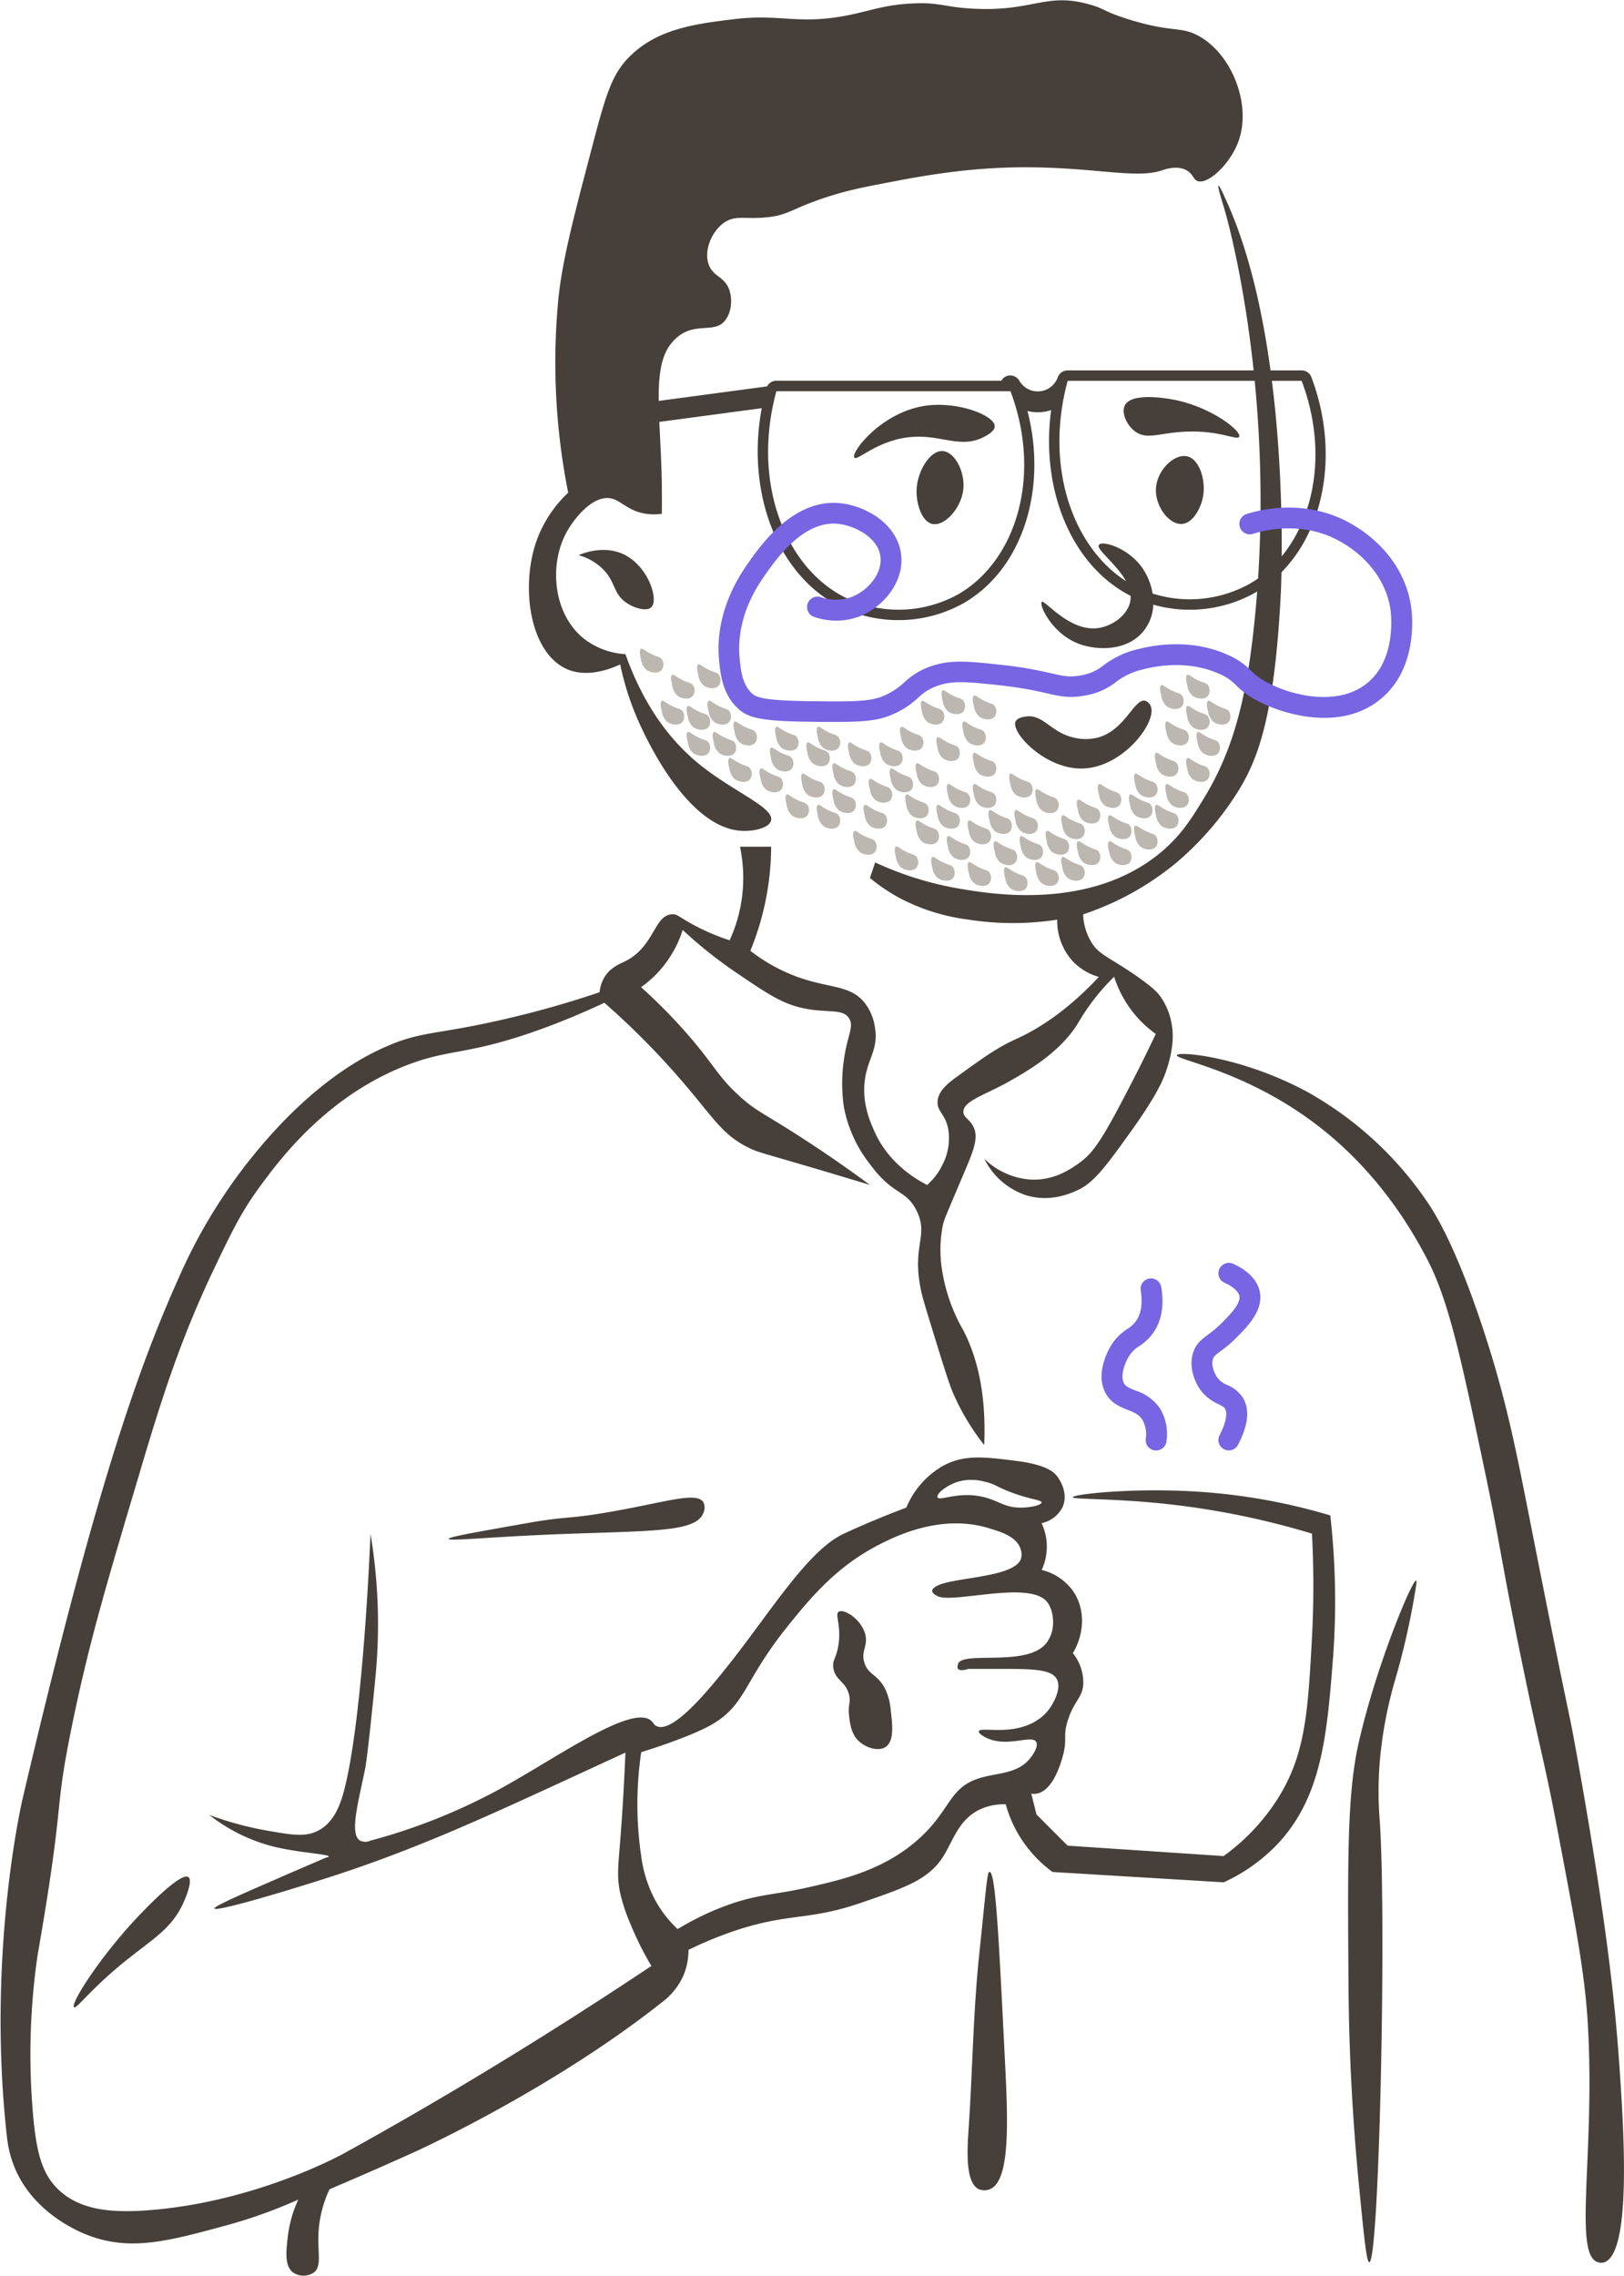 <svg xmlns="http://www.w3.org/2000/svg" viewBox="0 0 416.72 583.71"><defs><style>.cls-1{fill:#463f3a;}.cls-2{fill:#bcb8b1;}.cls-3{fill:#7765e3;}</style></defs><g id="Capa_2" data-name="Capa 2"><g id="Capa_1-2" data-name="Capa 1"><path class="cls-1" d="M197.85,210.47c.9-3.4-9.85-7.42-18.68-14.69-6.2-5.1-13.52-13.5-18.69-28a19.28,19.28,0,0,1-10.68-4c-8.17-6.58-9-19.78-4-28,1.77-3,6.26-8.61,10.67-8,2.9.39,4.46,3.3,9.35,4a14.55,14.55,0,0,0,4,0c.06-3.21,0-5.93,0-8-.32-17.57-2.7-29.89,2.67-36a13,13,0,0,1,1.34-1.33c4.55-3.81,9.34-1,12-4,1.94-2.15,2.12-5.64,1.34-8-1.2-3.6-4.22-3.4-5.34-6.67-1.24-3.58.79-8.45,4-10.68,2.9-2,5.14-.82,10.68-1.34,6-.56,6.56-2.3,16-5.33,5.27-1.7,9.3-2.47,17.35-4,3-.58,9.82-1.86,17.35-2.67,27.1-2.89,42.43,2.7,50.73,0,.94-.31,4.18-1.5,6.67,0,1.61,1,1.59,2.27,2.67,2.67,2.61,1,8.62-4.41,10.68-10.68,3.12-9.53-2.15-22.24-10.68-26.69-4.44-2.32-6.46-.67-17.35-4-7-2.14-6.34-2.88-10.68-4C268.33-1.95,265,3,249.91,2.23c-7.69-.36-8.7-1.72-16-1.33-6.41.33-9.88,1.6-14.68,2.67-14,3.12-18.43-.13-30.7,1.33-10.26,1.22-19.61,2.51-26.7,9.34-4.36,4.21-6.05,8.81-9.34,21.36C146.85,57,144,67.75,143.13,78.32a170.33,170.33,0,0,0,2.67,48.05,31.48,31.48,0,0,0-8,12c-4.38,12-1.91,29.36,8,33.38,1.51.61,6,2.05,13.34-1.34a72.62,72.62,0,0,0,5.34,16c1.91,4.06,12.63,26.9,26.7,26.7C193.67,213.1,197.36,212.33,197.85,210.47Z" transform="translate(0 0)"/><path class="cls-1" d="M148.46,142.39c1-.43,6.71-2.79,12,0,6,3.18,8.59,11.45,6.67,13.35-1.21,1.2-4.58.21-6.67-1.34-3-2.2-2.54-4.9-5.34-8A14.15,14.15,0,0,0,148.46,142.39Z" transform="translate(0 0)"/><path class="cls-1" d="M219.21,117.35c-.92-1.37,7.16-11.91,18.69-13.35,8.1-1,17.32,2.53,17.35,5.34,0,1.21-1.69,2.14-2.67,2.67-5.23,2.83-9.93.22-16,0C226.18,111.63,220,118.5,219.21,117.35Z" transform="translate(0 0)"/><path class="cls-1" d="M288.62,104c1.82-3.71,12.27-1.57,13.35-1.33,9.19,2,16.66,7.91,16,9.34-.44,1-4.22-1.32-12-1.34-8.05,0-11.39,2.41-14.69,0C289.1,109.07,287.7,105.88,288.62,104Z" transform="translate(0 0)"/><path class="cls-1" d="M241.9,115.69c-3.25-.21-6.31,5-6.67,9.35-.31,3.7,1.16,8.72,4,9.34,3.2.7,7.7-4.28,8-9.34C247.5,120.87,245,115.9,241.9,115.69Z" transform="translate(0 0)"/><path class="cls-1" d="M303.31,134.38c-3.39.25-7.09-4.73-6.68-9.34s4.72-8.74,8-8,4.92,6.5,4,10.68C308.08,130.28,306.17,134.17,303.31,134.38Z" transform="translate(0 0)"/><path class="cls-1" d="M282,139.72c.82-1.11,7.05.65,10.68,5.34,3.05,3.94,4.88,10.76,1.33,16-4,6-12.33,5.95-17.35,4-6.85-2.67-10.1-10-9.34-10.68s7.16,7.87,14.68,6.68c3.47-.56,7.25-3.24,8-6.68C291.42,147.72,280.78,141.31,282,139.72Z" transform="translate(0 0)"/><path class="cls-1" d="M263.26,183.77c4.36-.63,6.3,3.93,12,5.34a12.85,12.85,0,0,0,6.68,0c6.91-2.05,9.16-10.19,12-9.35a2.4,2.4,0,0,1,1.34,1.34c1.7,4-7,15.66-17.36,16-9.61.33-18.48-9.14-17.35-12C261,184.1,262.61,183.86,263.26,183.77Z" transform="translate(0 0)"/><path class="cls-1" d="M48.35,481.44c-2.23-1.62-13.79,11-14.68,12C25,503,18,514,19,514.81c.67.54,3.91-4.41,13.34-12,7-5.61,11.68-8.15,14.69-14.69C47.29,487.52,49.63,482.36,48.35,481.44Z" transform="translate(0 0)"/><path class="cls-1" d="M180.5,388c-1.76,4.7-11.46,4.59-33.37,5.34-20.94.72-32,2.05-32,1.33,0-.47,6.65-1.65,20-4,2.72-.48,4.81-.82,7.48-1.13,3.87-.44,5.6-.38,12.54-1.54,15.21-2.54,23.63-5.64,25.36-2.67A3.27,3.27,0,0,1,180.5,388Z" transform="translate(0 0)"/><path class="cls-1" d="M341.35,388.67a152.29,152.29,0,0,0-32.7-6c-17.39-1.26-33.39.59-33.38,1.33,0,.55,8.52.32,20,1.34a204.47,204.47,0,0,1,41.38,8,248.52,248.52,0,0,1,0,26.7c-1,18.83-1.72,29.29-8,40a53.05,53.05,0,0,1-14.69,16l-40-2.67-8-8c-.44-1.78-.89-3.56-1.33-5.34a4.17,4.17,0,0,0,1.33,0c4.17-.67,6.17-7.6,6.67-9.34,1.41-4.85,0-5,1.34-9.35,1.54-5,3.72-5.77,4-9.34a12.11,12.11,0,0,0-2.67-8c3.12-5.26,3.13-11.54,0-16a13.94,13.94,0,0,0-8-5.34A14.23,14.23,0,0,0,268.6,396a14,14,0,0,0-1.33-5.34,7.91,7.91,0,0,0,5.33-4c1.79-3.81-1-7.61-1.33-8-.72-1-2.62-3-10.68-4S247.34,373,241.9,376a22.17,22.17,0,0,0-9.34,10.67c-4.66,1.75-9.39,3.68-14.16,5.83l-1.86.85c-9.26,4.26-19.06,20.42-29.36,33.37-5,6.31-14.45,18-18.69,16-.71-.34-.78-.82-1.34-1.34-4.86-4.5-24.13,9.35-38.71,17.36a151,151,0,0,1-33.37,13.34,3.19,3.19,0,0,1-2.67,0c-2.85-1.69-.35-10.18,1.34-18.68,0,0,.66-3.35,2.67-24a140.19,140.19,0,0,0-1.34-36c-.21,5.14-2,46.94-6.67,65.41-.87,3.41-2.42,8.4-6.68,10.67-3.25,1.74-6.71,1.18-13.35,0a84.36,84.36,0,0,1-14.68-4,44.54,44.54,0,0,0,16,8c6.58,1.7,14.72,2.05,14.68,2.67,0,.14-.44.22-.61.26s-3,1.27-8.73,3.74c-13.48,5.86-20.22,8.79-20,9.35.27.79,14.71-3.29,29.36-8,21.83-7,39.93-15.37,58.74-24l17.35-8c0,.05-.39,10.88-1.34,22.69-.52,6.56-.88,9.19,0,13.35a46.14,46.14,0,0,0,2.67,8,78.65,78.65,0,0,0,5.34,10.68c-30.21,20.15-57,36-78.75,48-1.29.72-23.42,12.72-50.73,14.69-9.7.7-17.37-.26-22.69-5.34-4.25-4.07-5.83-9.72-6.67-21.36a176.06,176.06,0,0,1,1.33-38.71c7.55-43.33,3.7-34.56,9.35-61.4,4.24-20.18,8.64-34.81,17.35-64.07C41.9,357.31,46.7,342.66,55,325.26c4.46-9.32,7-14.63,12-21.36,4.81-6.5,16.85-22.78,37.38-30.7,11.44-4.41,15.65-2.42,34.7-9.34,6.89-2.5,12.4-5,16-6.67a199.36,199.36,0,0,1,18.69,18.68C183.11,286.5,185,291,192.51,294.56c2.11,1,2.64,1,17.36,5.34,5.67,1.68,10.3,3.08,13.35,4-3.88-2.86-9.82-7.13-17.36-12-10.17-6.59-11.76-6.84-16-10.68-6.11-5.51-6.64-8.4-14.68-17.35a140.36,140.36,0,0,0-10.68-10.68,28.6,28.6,0,0,0,10.68-14.68,113.44,113.44,0,0,0,13.35,10.68c8,5.44,12,8.17,17.35,9.34,6.53,1.43,10.34,0,12,2.67,1.34,2.14-.44,4.16-1.34,10.68a41.7,41.7,0,0,0,0,12,33.63,33.63,0,0,0,6.68,14.68c6,8.21,9.22,6.37,12,12,3.24,6.57-1.57,9.05,1.33,21.36.41,1.71,1.61,5.59,4,13.34,2.88,9.33,3.57,11,4,12a59.33,59.33,0,0,0,8,13.35c.62-14.44-2.36-23.59-5.34-29.37a44.77,44.77,0,0,1-5.34-14.68,32.8,32.8,0,0,1,0-12c.34-1.69.6-2.18,5.34-13.35,2.61-6.12,3.88-9.24,2.67-12-1-2.25-2.62-2.46-2.67-4-.08-2.86,5.48-4.29,12-8,4.45-2.53,12.79-7.28,17.35-14.69a55.81,55.81,0,0,1,8-10.67c.55-.57,1-1,1.33-1.34a28.75,28.75,0,0,0,10.68,14.68c-3,6.36-5.78,11.76-8,16-6.19,11.85-8.36,14.83-12,17.35-2.12,1.47-6.25,4.25-12,4a18.88,18.88,0,0,1-12-5.34,18.45,18.45,0,0,0,10.68,9.34c6.28,1.94,11.6-.52,13.35-1.33,4.11-1.9,7.25-6.19,13.35-14.68,7-9.73,8.53-13.63,9.34-16,2-6,1.78-9.7,1.34-12a17.34,17.34,0,0,0-2.67-6.67c-.76-1.1-2-2.67-8-6.67-4.85-3.26-7.61-4.35-9.35-6.68a14.53,14.53,0,0,1-2.67-8l.86-.29A74.3,74.3,0,0,0,302,221.14a78.46,78.46,0,0,0,16-18.68c4.69-7.75,9.1-18.6,10.68-50.73,0,0,3-61.14-13.35-98.78-.58-1.33-2.37-5.45-2.67-5.33S313.76,52.23,314,53c1.59,5.15,13.56,49.35,8,105.46-2.09,21.12-5.71,34.36-13.34,46.72-3,4.88-5.63,9.1-10.68,13.34-18.11,15.21-43.86,10.76-52.06,9.35a85.38,85.38,0,0,1-21.36-6.68c-.44,1.34-.89,2.67-1.33,4a47.9,47.9,0,0,0,8,5.34,51.87,51.87,0,0,0,17.36,5.34,73.8,73.8,0,0,0,22.69,0,15.42,15.42,0,0,0,4,10.68,14.78,14.78,0,0,0,6.68,4c-8.39,9-15.93,13.56-21.36,16-4.59,2.08-8,4.5-14.68,9.34-2.64,1.9-5.21,3.89-5.34,6.68-.12,2.49,1.84,3,2.67,6.67a14.57,14.57,0,0,1-1.34,9.34,16.3,16.3,0,0,1-4,5.34c-3.36-1.72-9.82-5.73-13.35-13.34-1-2.26-3.41-7.23-2.67-13.35.68-5.65,3.46-7.9,2.67-13.35a13.48,13.48,0,0,0-2.67-6.67c-3.71-4.64-9.09-3.68-17.35-6.68a44.9,44.9,0,0,1-12-6.67,71.16,71.16,0,0,0,5.34-26.7h-8a38.69,38.69,0,0,1,0,16,38.27,38.27,0,0,1-2.66,8,54.79,54.79,0,0,1-9.35-4c-3.72-2-4-2.71-5.34-2.67-4.71.14-4.5,8.18-12,12-1.55.78-3.82,1.6-5.34,4a9.27,9.27,0,0,0-1.34,4,254.94,254.94,0,0,1-29.36,8c-12.32,2.59-16.7,2.35-24,5.34-5.51,2.26-14.9,6.9-26.7,18.69a137,137,0,0,0-28,41.38c-9.93,22.22-21,52.41-40,133.49,0,0-9.31,39.55-4,86.76a28.4,28.4,0,0,0,2.67,9.34c5.39,11,16.86,15.36,18.69,16,10.65,3.86,20.25,1.25,34.71-2.67a127,127,0,0,0,18.68-6.67,31.15,31.15,0,0,0-2.67,9.34c-.45,3.85-.91,7.7,1.34,9.35a4.75,4.75,0,0,0,5.34,0c2.3-1.84.62-5.72,1.33-12a30.17,30.17,0,0,1,2.67-9.34c8.72-3.71,16-6.94,21.36-9.35,0,0,35.17-15.8,64.07-38.71a17.22,17.22,0,0,0,5.34-6.67,16.67,16.67,0,0,0,1.34-6.67,97,97,0,0,1,9.34-4c15.62-5.77,20.8-3.21,34.71-8,11.73-4,17.6-6.07,21.35-12,2.51-4,3.92-9.4,9.35-12a14.4,14.4,0,0,1,6.67-1.33,31.77,31.77,0,0,0,2.67,6.67,32.4,32.4,0,0,0,9.34,10.68L314,482.77a44.48,44.48,0,0,0,13.35-9.34c11.69-12,13.13-27.87,14.69-48.06A195.27,195.27,0,0,0,341.35,388.67ZM245.91,380a12.64,12.64,0,0,1,6.67,0c2.7.57,3,1.27,6.68,2.67,5,1.92,8,2,8,2.67s-2.73,1.34-5.34,1.33c-4.14,0-5.52-1.7-9.35-2.67-6.66-1.68-11.57,1.18-12,0C240.23,383.08,243,380.87,245.91,380Zm5.34,76.09c-7.95,2.48-7.26,8.41-16,16s-19.08,10-28,12c-8.6,2-13.4,1.61-22.69,5.34a71.41,71.41,0,0,0-10.68,5.34,29.94,29.94,0,0,1-5.34-6.68,32.82,32.82,0,0,1-4-12,90.81,90.81,0,0,1,0-26.7s11.31-3.44,17.36-6.67c9.54-5.11,8.6-11.12,20-25.36,6-7.45,12.66-15.62,24-21.36,4.2-2.13,15.88-7.82,28-4,2.09.66,7,1.88,8,5.34a3.94,3.94,0,0,1,0,2.67c-2.05,4.61-17.06,4.5-21.36,6.68-.36.18-1.34.67-1.34,1.33s1,1.16,1.34,1.34c4,2,23.23-4,28,1.33,1.57,1.75,2.12,5.29,1.33,8a8.56,8.56,0,0,1-1.33,2.67c-4.84,6.3-21.38,2-22.69,5.34,0,.13-.35.9,0,1.33.51.64,2.08.16,2.67,0,.16,0,2.77,0,8,0,8.57,0,13.33.08,14.68,2.67,1.21,2.33-.8,5.76-1.34,6.68a11.56,11.56,0,0,1-4,4c-6.4,3.94-14.39,1.35-14.68,2.67-.11.49.93,1.1,1.33,1.34,5.48,3.17,12.09-.61,13.35,1.33.78,1.2-1.05,3.64-1.33,4C261.29,455.05,255.91,454.62,251.25,456.08Z" transform="translate(0 0)"/><path class="cls-1" d="M227.22,448.07c-1.87,1.21-4.95.17-6.67-1.34-2.12-1.85-2.44-4.61-2.67-6.67-.35-3,.5-3.23,0-5.34-.85-3.51-3.37-3.59-4-6.68-.48-2.31.85-2.67,1.34-6.67.59-4.93-1.06-7.35,0-8,1.28-.8,5.43,1.67,6.67,5.34,1.14,3.38-1.2,4.74,0,8,1.11,3,3.45,2.75,5.34,6.67a15.54,15.54,0,0,1,1.34,5.34C229,442.32,229.51,446.57,227.22,448.07Z" transform="translate(0 0)"/><path class="cls-1" d="M253.92,480.1c-.59,0-.71,2.45-2.67,21.36-1.52,14.63-1.69,29.37-2.67,44.05-.38,5.6-1,14.43,2.67,16a3.82,3.82,0,0,0,2.67,0c5.29-1.95,4.75-17,4-32C256.28,496.54,255.46,480.07,253.92,480.1Z" transform="translate(0 0)"/><path class="cls-1" d="M351.36,580.22c-.72,0-1.39-6.89-2.67-20-2.32-23.86-2.61-42.52-2.67-52.06-.21-32.24-.31-48.36,2.67-61.4,4.56-19.94,13.74-41.67,14.68-41.38.18.06.07.86,0,1.34a192.27,192.27,0,0,1-5.34,24,107.05,107.05,0,0,0-4,21.36,92.69,92.69,0,0,0,0,14.68C355.8,491.81,353.94,580.15,351.36,580.22Z" transform="translate(0 0)"/><path class="cls-1" d="M410.09,580.22c-6.56-1.78-.68-28.07-2.67-61.41-.76-12.73-3.17-25.39-8-50.72-3.38-17.74-4.12-18.45-9.34-44-5.31-26-5-27.53-9.34-48.05-6-28.54-9.17-43-14.69-53.4-3.44-6.47-12.49-23.07-30.7-36-17.25-12.28-33.72-14.88-33.37-16s16.79.4,33.37,9.35a90.46,90.46,0,0,1,30.7,28c1.8,2.61,7.32,10.91,14.69,33.37,5.8,17.69,8.31,30.65,12,49.39,11,55.72,9.26,44.73,12,60.07,7.81,43.52,9.76,64.57,10.68,77.42,1.24,17.34,3.44,50.23-4,52.06A2.75,2.75,0,0,1,410.09,580.22Z" transform="translate(0 0)"/><path class="cls-2" d="M164.48,169.09a4.36,4.36,0,0,0,1.34,2.67c1.1.85,3.14,1.11,4,0a2.38,2.38,0,0,0,0-2.67c-.47-.69-1-.53-2.67-1.34s-2.25-1.58-2.67-1.33C163.9,166.76,164.33,168.48,164.48,169.09Z" transform="translate(0 0)"/><path class="cls-2" d="M172.49,175.76a4.36,4.36,0,0,0,1.34,2.67c1.1.85,3.14,1.12,4,0a2.38,2.38,0,0,0,0-2.67c-.47-.69-1-.53-2.67-1.33s-2.25-1.59-2.67-1.34C171.91,173.43,172.34,175.15,172.49,175.76Z" transform="translate(0 0)"/><path class="cls-2" d="M179.17,173.09a4.3,4.3,0,0,0,1.33,2.67c1.1.85,3.14,1.12,4,0a2.42,2.42,0,0,0,0-2.67c-.48-.69-1-.53-2.67-1.33s-2.26-1.59-2.67-1.34C178.58,170.76,179,172.48,179.17,173.09Z" transform="translate(0 0)"/><path class="cls-2" d="M181.84,182.43a4.3,4.3,0,0,0,1.33,2.67c1.1.85,3.14,1.12,4,0a2.42,2.42,0,0,0,0-2.67c-.48-.68-1-.53-2.67-1.33s-2.26-1.58-2.67-1.34C181.25,180.11,181.68,181.82,181.84,182.43Z" transform="translate(0 0)"/><path class="cls-2" d="M176.5,183.77a4.3,4.3,0,0,0,1.33,2.67c1.1.85,3.14,1.12,4,0a2.42,2.42,0,0,0,0-2.67c-.48-.69-1-.53-2.67-1.34s-2.25-1.58-2.67-1.33C175.91,181.44,176.34,183.16,176.5,183.77Z" transform="translate(0 0)"/><path class="cls-2" d="M169.82,182.43a4.36,4.36,0,0,0,1.34,2.67c1.1.85,3.14,1.12,4,0a2.38,2.38,0,0,0,0-2.67c-.47-.68-1-.53-2.67-1.33s-2.25-1.58-2.67-1.34C169.24,180.11,169.67,181.82,169.82,182.43Z" transform="translate(0 0)"/><path class="cls-2" d="M176.5,190.44a4.3,4.3,0,0,0,1.33,2.67c1.1.85,3.14,1.12,4,0a2.42,2.42,0,0,0,0-2.67c-.48-.68-1-.53-2.67-1.33s-2.25-1.58-2.67-1.34C175.91,188.12,176.34,189.83,176.5,190.44Z" transform="translate(0 0)"/><path class="cls-2" d="M183.17,190.44a4.36,4.36,0,0,0,1.34,2.67c1.09.85,3.14,1.12,4,0a2.38,2.38,0,0,0,0-2.67c-.48-.68-1-.53-2.67-1.33s-2.25-1.58-2.67-1.34C182.59,188.12,183,189.83,183.17,190.44Z" transform="translate(0 0)"/><path class="cls-2" d="M188.51,187.77a4.4,4.4,0,0,0,1.33,2.67c1.1.85,3.15,1.12,4,0a2.4,2.4,0,0,0,0-2.67c-.48-.68-1-.53-2.67-1.33s-2.25-1.58-2.67-1.34C187.93,185.45,188.36,187.16,188.51,187.77Z" transform="translate(0 0)"/><path class="cls-2" d="M187.18,197.12a4.3,4.3,0,0,0,1.33,2.67c1.1.85,3.14,1.12,4,0a2.38,2.38,0,0,0,0-2.67c-.47-.69-1-.53-2.67-1.34s-2.25-1.58-2.66-1.33C186.59,194.79,187,196.51,187.18,197.12Z" transform="translate(0 0)"/><path class="cls-2" d="M195.18,199.79a4.36,4.36,0,0,0,1.34,2.67c1.1.85,3.14,1.12,4,0a2.38,2.38,0,0,0,0-2.67c-.47-.69-1-.53-2.67-1.34s-2.25-1.58-2.67-1.33C194.6,197.46,195,199.18,195.18,199.79Z" transform="translate(0 0)"/><path class="cls-2" d="M201.86,206.46a4.4,4.4,0,0,0,1.33,2.67c1.1.85,3.14,1.12,4,0a2.4,2.4,0,0,0,0-2.67c-.48-.69-1-.53-2.67-1.33s-2.25-1.59-2.67-1.34C201.28,204.14,201.71,205.85,201.86,206.46Z" transform="translate(0 0)"/><path class="cls-2" d="M205.86,201.12a4.36,4.36,0,0,0,1.34,2.67c1.1.85,3.14,1.12,4,0a2.38,2.38,0,0,0,0-2.67c-.47-.69-1-.53-2.67-1.33s-2.25-1.59-2.67-1.34C205.28,198.8,205.71,200.51,205.86,201.12Z" transform="translate(0 0)"/><path class="cls-2" d="M207.2,193.11a4.4,4.4,0,0,0,1.33,2.67c1.1.85,3.14,1.12,4,0a2.4,2.4,0,0,0,0-2.67c-.48-.68-1-.53-2.67-1.33s-2.25-1.58-2.67-1.34C206.62,190.79,207.05,192.5,207.2,193.11Z" transform="translate(0 0)"/><path class="cls-2" d="M209.87,209.13a4.3,4.3,0,0,0,1.33,2.67c1.1.85,3.14,1.12,4,0a2.42,2.42,0,0,0,0-2.67c-.48-.69-1-.53-2.67-1.33s-2.25-1.59-2.67-1.34C209.29,206.8,209.71,208.52,209.87,209.13Z" transform="translate(0 0)"/><path class="cls-2" d="M213.87,205.13a4.36,4.36,0,0,0,1.34,2.67c1.1.85,3.14,1.11,4,0a2.38,2.38,0,0,0,0-2.67c-.47-.69-1-.53-2.67-1.34s-2.25-1.58-2.67-1.33C213.29,202.8,213.72,204.52,213.87,205.13Z" transform="translate(0 0)"/><path class="cls-2" d="M213.87,198.45a4.36,4.36,0,0,0,1.34,2.67c1.1.85,3.14,1.12,4,0a2.38,2.38,0,0,0,0-2.67c-.47-.69-1-.53-2.67-1.33s-2.25-1.58-2.67-1.34C213.29,196.13,213.72,197.84,213.87,198.45Z" transform="translate(0 0)"/><path class="cls-2" d="M217.88,193.11a4.3,4.3,0,0,0,1.33,2.67c1.1.85,3.14,1.12,4,0a2.42,2.42,0,0,0,0-2.67c-.48-.68-1-.53-2.67-1.33s-2.25-1.58-2.67-1.34C217.29,190.79,217.72,192.5,217.88,193.11Z" transform="translate(0 0)"/><path class="cls-2" d="M209.87,189.11a4.3,4.3,0,0,0,1.33,2.67c1.1.85,3.14,1.12,4,0a2.42,2.42,0,0,0,0-2.67c-.48-.69-1-.53-2.67-1.34s-2.25-1.58-2.67-1.33C209.29,186.78,209.71,188.5,209.87,189.11Z" transform="translate(0 0)"/><path class="cls-2" d="M225.89,193.11a4.3,4.3,0,0,0,1.33,2.67c1.1.85,3.14,1.12,4,0a2.38,2.38,0,0,0,0-2.67c-.47-.68-1-.53-2.66-1.33s-2.26-1.58-2.67-1.34C225.3,190.79,225.73,192.5,225.89,193.11Z" transform="translate(0 0)"/><path class="cls-2" d="M231.22,189.11a4.36,4.36,0,0,0,1.34,2.67c1.1.85,3.14,1.12,4,0a2.38,2.38,0,0,0,0-2.67c-.47-.69-1-.53-2.67-1.34s-2.25-1.58-2.67-1.33C230.64,186.78,231.07,188.5,231.22,189.11Z" transform="translate(0 0)"/><path class="cls-2" d="M236.56,182.43a4.36,4.36,0,0,0,1.34,2.67c1.1.85,3.14,1.12,4,0a2.38,2.38,0,0,0,0-2.67c-.47-.68-1-.53-2.67-1.33s-2.25-1.58-2.67-1.34C236,180.11,236.41,181.82,236.56,182.43Z" transform="translate(0 0)"/><path class="cls-2" d="M247.24,187.77a4.36,4.36,0,0,0,1.34,2.67c1.1.85,3.14,1.12,4,0a2.38,2.38,0,0,0,0-2.67c-.47-.68-1-.53-2.67-1.33s-2.25-1.58-2.67-1.34C246.66,185.45,247.09,187.16,247.24,187.77Z" transform="translate(0 0)"/><path class="cls-2" d="M249.91,181.1a4.36,4.36,0,0,0,1.34,2.67c1.1.85,3.14,1.12,4,0a2.38,2.38,0,0,0,0-2.67c-.47-.69-1-.53-2.67-1.34s-2.25-1.58-2.67-1.33C249.33,178.77,249.76,180.49,249.91,181.1Z" transform="translate(0 0)"/><path class="cls-2" d="M241.9,179.76a4.36,4.36,0,0,0,1.34,2.67c1.1.85,3.14,1.12,4,0a2.38,2.38,0,0,0,0-2.67c-.47-.68-1-.53-2.67-1.33s-2.25-1.58-2.67-1.34C241.32,177.44,241.75,179.16,241.9,179.76Z" transform="translate(0 0)"/><path class="cls-2" d="M240.57,191.78a4.4,4.4,0,0,0,1.33,2.67c1.1.85,3.14,1.12,4,0a2.4,2.4,0,0,0,0-2.67c-.48-.69-1-.53-2.67-1.34s-2.25-1.58-2.67-1.33C240,189.45,240.42,191.17,240.57,191.78Z" transform="translate(0 0)"/><path class="cls-2" d="M235.23,198.45a4.4,4.4,0,0,0,1.33,2.67c1.1.85,3.14,1.12,4,0a2.4,2.4,0,0,0,0-2.67c-.48-.69-1-.53-2.67-1.33s-2.25-1.58-2.67-1.34C234.65,196.13,235.08,197.84,235.23,198.45Z" transform="translate(0 0)"/><path class="cls-2" d="M228.56,199.79a4.3,4.3,0,0,0,1.33,2.67c1.1.85,3.14,1.12,4,0a2.38,2.38,0,0,0,0-2.67c-.47-.69-1-.53-2.67-1.34s-2.25-1.58-2.66-1.33C228,197.46,228.4,199.18,228.56,199.79Z" transform="translate(0 0)"/><path class="cls-2" d="M223.22,202.46a4.3,4.3,0,0,0,1.33,2.67c1.1.85,3.14,1.12,4,0a2.42,2.42,0,0,0,0-2.67c-.48-.69-1-.53-2.67-1.34s-2.26-1.58-2.67-1.33C222.63,200.13,223.06,201.85,223.22,202.46Z" transform="translate(0 0)"/><path class="cls-2" d="M221.88,209.13a4.36,4.36,0,0,0,1.34,2.67c1.1.85,3.14,1.12,4,0a2.38,2.38,0,0,0,0-2.67c-.48-.69-1-.53-2.67-1.33s-2.25-1.59-2.67-1.34C221.3,206.8,221.73,208.52,221.88,209.13Z" transform="translate(0 0)"/><path class="cls-2" d="M219.21,215.81a4.33,4.33,0,0,0,1.34,2.66c1.1.86,3.14,1.12,4,0a2.37,2.37,0,0,0,0-2.66c-.48-.69-1-.53-2.67-1.34s-2.25-1.58-2.67-1.33C218.63,213.48,219.06,215.2,219.21,215.81Z" transform="translate(0 0)"/><path class="cls-2" d="M229.89,219.81a4.4,4.4,0,0,0,1.33,2.67c1.1.85,3.15,1.12,4,0a2.4,2.4,0,0,0,0-2.67c-.48-.69-1-.53-2.67-1.34s-2.25-1.58-2.67-1.33C229.31,217.48,229.74,219.2,229.89,219.81Z" transform="translate(0 0)"/><path class="cls-2" d="M235.23,213.14a4.4,4.4,0,0,0,1.33,2.67c1.1.85,3.14,1.11,4,0a2.4,2.4,0,0,0,0-2.67c-.48-.69-1-.53-2.67-1.34s-2.25-1.58-2.67-1.33C234.65,210.81,235.08,212.53,235.23,213.14Z" transform="translate(0 0)"/><path class="cls-2" d="M232.56,206.46a4.4,4.4,0,0,0,1.33,2.67c1.1.85,3.14,1.12,4,0a2.4,2.4,0,0,0,0-2.67c-.48-.69-1-.53-2.67-1.33s-2.25-1.59-2.67-1.34C232,204.14,232.41,205.85,232.56,206.46Z" transform="translate(0 0)"/><path class="cls-2" d="M240.57,209.13a4.4,4.4,0,0,0,1.33,2.67c1.1.85,3.14,1.12,4,0a2.4,2.4,0,0,0,0-2.67c-.48-.69-1-.53-2.67-1.33s-2.25-1.59-2.67-1.34C240,206.8,240.42,208.52,240.57,209.13Z" transform="translate(0 0)"/><path class="cls-2" d="M243.24,203.79a4.4,4.4,0,0,0,1.33,2.67c1.1.85,3.14,1.12,4,0a2.4,2.4,0,0,0,0-2.67c-.48-.69-1-.53-2.67-1.33s-2.25-1.59-2.67-1.34C242.66,201.47,243.09,203.18,243.24,203.79Z" transform="translate(0 0)"/><path class="cls-2" d="M249.91,203.79a4.36,4.36,0,0,0,1.34,2.67c1.1.85,3.14,1.12,4,0a2.38,2.38,0,0,0,0-2.67c-.47-.69-1-.53-2.67-1.33s-2.25-1.59-2.67-1.34C249.33,201.47,249.76,203.18,249.91,203.79Z" transform="translate(0 0)"/><path class="cls-2" d="M249.91,195.78a4.36,4.36,0,0,0,1.34,2.67c1.1.85,3.14,1.12,4,0a2.38,2.38,0,0,0,0-2.67c-.47-.68-1-.53-2.67-1.33s-2.25-1.58-2.67-1.34C249.33,193.46,249.76,195.17,249.91,195.78Z" transform="translate(0 0)"/><path class="cls-2" d="M259.26,201.12a4.3,4.3,0,0,0,1.33,2.67c1.1.85,3.14,1.12,4,0a2.42,2.42,0,0,0,0-2.67c-.48-.69-1-.53-2.67-1.33s-2.25-1.59-2.67-1.34C258.67,198.8,259.1,200.51,259.26,201.12Z" transform="translate(0 0)"/><path class="cls-2" d="M265.93,205.13a4.36,4.36,0,0,0,1.34,2.67c1.09.85,3.14,1.11,4,0a2.38,2.38,0,0,0,0-2.67c-.48-.69-1-.53-2.67-1.34s-2.25-1.58-2.67-1.33C265.35,202.8,265.78,204.52,265.93,205.13Z" transform="translate(0 0)"/><path class="cls-2" d="M260.59,210.47a4.36,4.36,0,0,0,1.34,2.67c1.1.85,3.14,1.11,4,0a2.38,2.38,0,0,0,0-2.67c-.48-.69-1-.53-2.67-1.34s-2.25-1.58-2.67-1.33C260,208.14,260.44,209.86,260.59,210.47Z" transform="translate(0 0)"/><path class="cls-2" d="M255.25,218.47a4.36,4.36,0,0,0,1.34,2.67c1.1.85,3.14,1.12,4,0a2.38,2.38,0,0,0,0-2.67c-.47-.68-1-.53-2.67-1.33s-2.25-1.58-2.67-1.33C254.67,216.15,255.1,217.87,255.25,218.47Z" transform="translate(0 0)"/><path class="cls-2" d="M257.92,225.15a4.36,4.36,0,0,0,1.34,2.67c1.1.85,3.14,1.12,4,0a2.38,2.38,0,0,0,0-2.67c-.48-.69-1-.53-2.67-1.34s-2.25-1.58-2.67-1.33C257.34,222.82,257.77,224.54,257.92,225.15Z" transform="translate(0 0)"/><path class="cls-2" d="M261.93,217.14a4.3,4.3,0,0,0,1.33,2.67c1.1.85,3.14,1.12,4,0a2.42,2.42,0,0,0,0-2.67c-.48-.69-1-.53-2.67-1.33s-2.26-1.59-2.67-1.34C261.34,214.81,261.77,216.53,261.93,217.14Z" transform="translate(0 0)"/><path class="cls-2" d="M265.93,223.81a4.36,4.36,0,0,0,1.34,2.67c1.09.85,3.14,1.12,4,0a2.38,2.38,0,0,0,0-2.67c-.48-.68-1-.53-2.67-1.33s-2.25-1.58-2.67-1.34C265.35,221.49,265.78,223.2,265.93,223.81Z" transform="translate(0 0)"/><path class="cls-2" d="M268.6,215.81a4.37,4.37,0,0,0,1.33,2.66c1.1.86,3.15,1.12,4,0a2.37,2.37,0,0,0,0-2.66c-.48-.69-1-.53-2.67-1.34s-2.25-1.58-2.67-1.33C268,213.48,268.45,215.2,268.6,215.81Z" transform="translate(0 0)"/><path class="cls-2" d="M272.6,211.8a4.36,4.36,0,0,0,1.34,2.67c1.1.85,3.14,1.12,4,0a2.38,2.38,0,0,0,0-2.67c-.47-.69-1-.53-2.67-1.33s-2.25-1.59-2.67-1.34C272,209.47,272.45,211.19,272.6,211.8Z" transform="translate(0 0)"/><path class="cls-2" d="M298,178.43a4.3,4.3,0,0,0,1.33,2.67c1.1.85,3.14,1.12,4,0a2.42,2.42,0,0,0,0-2.67c-.48-.69-1-.53-2.67-1.34s-2.25-1.58-2.67-1.33C297.38,176.1,297.81,177.82,298,178.43Z" transform="translate(0 0)"/><path class="cls-2" d="M304.64,175.76a4.36,4.36,0,0,0,1.34,2.67c1.1.85,3.14,1.12,4,0a2.38,2.38,0,0,0,0-2.67c-.48-.69-1-.53-2.67-1.33s-2.25-1.59-2.67-1.34C304.06,173.43,304.49,175.15,304.64,175.76Z" transform="translate(0 0)"/><path class="cls-2" d="M310,182.43a4.4,4.4,0,0,0,1.33,2.67c1.1.85,3.15,1.12,4,0a2.38,2.38,0,0,0,0-2.67c-.48-.68-1-.53-2.67-1.33s-2.25-1.58-2.67-1.34C309.4,180.11,309.83,181.82,310,182.43Z" transform="translate(0 0)"/><path class="cls-2" d="M304.64,183.77a4.36,4.36,0,0,0,1.34,2.67c1.1.85,3.14,1.12,4,0a2.38,2.38,0,0,0,0-2.67c-.48-.69-1-.53-2.67-1.34s-2.25-1.58-2.67-1.33C304.06,181.44,304.49,183.16,304.64,183.77Z" transform="translate(0 0)"/><path class="cls-2" d="M299.3,187.77a4.36,4.36,0,0,0,1.34,2.67c1.1.85,3.14,1.12,4,0a2.38,2.38,0,0,0,0-2.67c-.48-.68-1-.53-2.67-1.33s-2.25-1.58-2.67-1.34C298.72,185.45,299.15,187.16,299.3,187.77Z" transform="translate(0 0)"/><path class="cls-2" d="M307.31,190.44a4.36,4.36,0,0,0,1.34,2.67c1.09.85,3.14,1.12,4,0a2.38,2.38,0,0,0,0-2.67c-.48-.68-1-.53-2.67-1.33s-2.25-1.58-2.67-1.34C306.73,188.12,307.16,189.83,307.31,190.44Z" transform="translate(0 0)"/><path class="cls-2" d="M304.64,197.12a4.36,4.36,0,0,0,1.34,2.67c1.1.85,3.14,1.12,4,0a2.38,2.38,0,0,0,0-2.67c-.48-.69-1-.53-2.67-1.34s-2.25-1.58-2.67-1.33C304.06,194.79,304.49,196.51,304.64,197.12Z" transform="translate(0 0)"/><path class="cls-2" d="M296.63,195.78a4.36,4.36,0,0,0,1.34,2.67c1.1.85,3.14,1.12,4,0a2.38,2.38,0,0,0,0-2.67c-.47-.68-1-.53-2.67-1.33s-2.25-1.58-2.67-1.34C296.05,193.46,296.48,195.17,296.63,195.78Z" transform="translate(0 0)"/><path class="cls-2" d="M299.3,203.79a4.36,4.36,0,0,0,1.34,2.67c1.1.85,3.14,1.12,4,0a2.38,2.38,0,0,0,0-2.67c-.48-.69-1-.53-2.67-1.33s-2.25-1.59-2.67-1.34C298.72,201.47,299.15,203.18,299.3,203.79Z" transform="translate(0 0)"/><path class="cls-2" d="M291.29,201.12a4.36,4.36,0,0,0,1.34,2.67c1.1.85,3.14,1.12,4,0a2.38,2.38,0,0,0,0-2.67c-.47-.69-1-.53-2.67-1.33s-2.25-1.59-2.67-1.34C290.71,198.8,291.14,200.51,291.29,201.12Z" transform="translate(0 0)"/><path class="cls-2" d="M296.63,209.13A4.36,4.36,0,0,0,298,211.8c1.1.85,3.14,1.12,4,0a2.38,2.38,0,0,0,0-2.67c-.47-.69-1-.53-2.67-1.33s-2.25-1.59-2.67-1.34C296.05,206.8,296.48,208.52,296.63,209.13Z" transform="translate(0 0)"/><path class="cls-2" d="M291.29,214.47a4.36,4.36,0,0,0,1.34,2.67c1.1.85,3.14,1.12,4,0a2.38,2.38,0,0,0,0-2.67c-.47-.69-1-.53-2.67-1.33s-2.25-1.59-2.67-1.34C290.71,212.14,291.14,213.86,291.29,214.47Z" transform="translate(0 0)"/><path class="cls-2" d="M290,206.46a4.4,4.4,0,0,0,1.33,2.67c1.1.85,3.14,1.12,4,0a2.42,2.42,0,0,0,0-2.67c-.48-.69-1-.53-2.67-1.33s-2.25-1.59-2.67-1.34C289.38,204.14,289.81,205.85,290,206.46Z" transform="translate(0 0)"/><path class="cls-2" d="M282,203.79a4.4,4.4,0,0,0,1.33,2.67c1.1.85,3.14,1.12,4,0a2.4,2.4,0,0,0,0-2.67c-.48-.69-1-.53-2.67-1.33s-2.25-1.59-2.67-1.34C281.37,201.47,281.8,203.18,282,203.79Z" transform="translate(0 0)"/><path class="cls-2" d="M276.61,207.8a4.4,4.4,0,0,0,1.33,2.67c1.1.85,3.14,1.11,4,0a2.4,2.4,0,0,0,0-2.67c-.48-.69-1-.53-2.67-1.34s-2.25-1.58-2.67-1.33C276,205.47,276.46,207.19,276.61,207.8Z" transform="translate(0 0)"/><path class="cls-2" d="M276.61,218.47a4.4,4.4,0,0,0,1.33,2.67c1.1.85,3.14,1.12,4,0a2.4,2.4,0,0,0,0-2.67c-.48-.68-1-.53-2.67-1.33s-2.25-1.58-2.67-1.33C276,216.15,276.46,217.87,276.61,218.47Z" transform="translate(0 0)"/><path class="cls-2" d="M272.6,222.48a4.36,4.36,0,0,0,1.34,2.67c1.1.85,3.14,1.12,4,0a2.38,2.38,0,0,0,0-2.67c-.47-.69-1-.53-2.67-1.34s-2.25-1.58-2.67-1.33C272,220.15,272.45,221.87,272.6,222.48Z" transform="translate(0 0)"/><path class="cls-2" d="M284.62,218.47a4.4,4.4,0,0,0,1.33,2.67c1.1.85,3.14,1.12,4,0a2.4,2.4,0,0,0,0-2.67c-.48-.68-1-.53-2.67-1.33s-2.25-1.58-2.67-1.33C284,216.15,284.47,217.87,284.62,218.47Z" transform="translate(0 0)"/><path class="cls-2" d="M284.62,211.8a4.4,4.4,0,0,0,1.33,2.67c1.1.85,3.14,1.12,4,0a2.4,2.4,0,0,0,0-2.67c-.48-.69-1-.53-2.67-1.33s-2.25-1.59-2.67-1.34C284,209.47,284.47,211.19,284.62,211.8Z" transform="translate(0 0)"/><path class="cls-2" d="M253.92,210.47a4.3,4.3,0,0,0,1.33,2.67c1.1.85,3.14,1.11,4,0a2.42,2.42,0,0,0,0-2.67c-.48-.69-1-.53-2.67-1.34s-2.25-1.58-2.67-1.33C253.34,208.14,253.76,209.86,253.92,210.47Z" transform="translate(0 0)"/><path class="cls-2" d="M248.58,213.14a4.4,4.4,0,0,0,1.33,2.67c1.1.85,3.14,1.11,4,0a2.42,2.42,0,0,0,0-2.67c-.48-.69-1-.53-2.67-1.34s-2.25-1.58-2.67-1.33C248,210.81,248.43,212.53,248.58,213.14Z" transform="translate(0 0)"/><path class="cls-2" d="M243.24,217.14a4.4,4.4,0,0,0,1.33,2.67c1.1.85,3.14,1.12,4,0a2.4,2.4,0,0,0,0-2.67c-.48-.69-1-.53-2.67-1.33s-2.25-1.59-2.67-1.34C242.66,214.81,243.09,216.53,243.24,217.14Z" transform="translate(0 0)"/><path class="cls-2" d="M239.23,222.48a4.36,4.36,0,0,0,1.34,2.67c1.1.85,3.14,1.12,4,0a2.38,2.38,0,0,0,0-2.67c-.47-.69-1-.53-2.67-1.34s-2.25-1.58-2.67-1.33C238.65,220.15,239.08,221.87,239.23,222.48Z" transform="translate(0 0)"/><path class="cls-2" d="M248.58,223.81a4.4,4.4,0,0,0,1.33,2.67c1.1.85,3.14,1.12,4,0a2.42,2.42,0,0,0,0-2.67c-.48-.68-1-.53-2.67-1.33s-2.25-1.58-2.67-1.34C248,221.49,248.43,223.2,248.58,223.81Z" transform="translate(0 0)"/><path class="cls-2" d="M197.85,194.45a4.36,4.36,0,0,0,1.34,2.67c1.1.85,3.14,1.12,4,0a2.38,2.38,0,0,0,0-2.67c-.47-.69-1-.53-2.67-1.34s-2.25-1.58-2.67-1.33C197.27,192.12,197.7,193.84,197.85,194.45Z" transform="translate(0 0)"/><path class="cls-2" d="M199.19,189.11a4.4,4.4,0,0,0,1.33,2.67c1.1.85,3.14,1.12,4,0a2.4,2.4,0,0,0,0-2.67c-.48-.69-1-.53-2.67-1.34s-2.25-1.58-2.67-1.33C198.61,186.78,199,188.5,199.19,189.11Z" transform="translate(0 0)"/><path class="cls-1" d="M336.5,96.73A2.66,2.66,0,0,0,334,95H273.89a2.66,2.66,0,0,0-.74.12l-.16.06a2.72,2.72,0,0,0-.65.35l-.07.06a2.9,2.9,0,0,0-.48.51l-.08.1a2.59,2.59,0,0,0-.28.55,5.45,5.45,0,0,1-9.87.9,2.68,2.68,0,0,0-3.66-1,2.72,2.72,0,0,0-.94,1H199.19a2.65,2.65,0,0,0-2.34,1.45l-33.39,4.47a2.67,2.67,0,0,0,.35,5.31l.36,0,31.29-4.19c-4.15,22.37,4.51,43.93,21.32,51.48a34.31,34.31,0,0,0,30.46-1.46c15.09-8.67,21.61-29.13,16.41-49.31a10.7,10.7,0,0,0,2.65.34,11.45,11.45,0,0,0,1.29-.08,11,11,0,0,0,2.13-.5c-2.83,21.22,5.79,41.14,21.81,48.34A34.34,34.34,0,0,0,322,152.05C338.58,142.51,344.82,118.73,336.5,96.73ZM245.91,152.4a31.64,31.64,0,0,1-28,1.34c-16-7.2-25.23-29.43-18.69-53.4h60.07C267.5,122.14,260.66,143.92,245.91,152.4Zm74.75-2.67a31.64,31.64,0,0,1-28,1.34c-16-7.2-25.23-29.43-18.69-53.4H334C342.25,119.47,335.41,141.25,320.66,149.73Z" transform="translate(0 0)"/><path class="cls-3" d="M296.63,372h-.27A2.67,2.67,0,0,1,294,369a7.44,7.44,0,0,0-.91-4.93c-.89-1.34-2.15-1.84-3.75-2.48-1.94-.77-4.35-1.72-5.74-4.45-2.51-4.9.74-10.8,1.42-11.93a13.47,13.47,0,0,1,4.25-4.36,7.6,7.6,0,0,0,2.44-2.35c1.16-1.87,1.49-4.39,1-7.5a2.67,2.67,0,0,1,5.27-.88c.74,4.43.16,8.19-1.7,11.19a13,13,0,0,1-3.89,3.9,8.19,8.19,0,0,0-2.76,2.74c-.88,1.47-2.27,4.76-1.25,6.76.46.9,1.33,1.27,2.95,1.92a11.89,11.89,0,0,1,6.25,4.5,12.6,12.6,0,0,1,1.76,8.41A2.67,2.67,0,0,1,296.63,372Z" transform="translate(0 0)"/><path class="cls-3" d="M315.32,372a2.67,2.67,0,0,1-2.38-3.89c1.6-3.11,2.11-5.58,1.41-6.77-.28-.48-.71-.72-1.78-1.25a11.19,11.19,0,0,1-4.81-4c-.49-.74-2.87-4.62-1.69-8.87.7-2.53,2.25-3.68,3.89-4.9a28.68,28.68,0,0,0,3.47-2.94c2-2,5-5,4.6-7,0-.19-.42-1.85-3.81-3.38a2.67,2.67,0,0,1,2.2-4.87c5.26,2.37,6.56,5.59,6.87,7.3.85,4.74-3.15,8.77-6.08,11.7a33.61,33.61,0,0,1-4.06,3.46c-1.46,1.09-1.74,1.34-1.93,2.05-.58,2.09,1,4.46,1,4.48a6.11,6.11,0,0,0,2.76,2.14,8.52,8.52,0,0,1,4,3.33c1.74,3,1.33,6.86-1.27,11.91A2.66,2.66,0,0,1,315.32,372Z" transform="translate(0 0)"/><path class="cls-3" d="M214.24,185.16c-2.08,0-4.42,0-7.07-.06-12.31-.14-15.33-1.11-17.79-3.37-4-3.67-4.53-8.91-4.86-12.38-.55-5.69.24-14.55,7.14-24.48,3.22-4.64,11.78-17,23.8-15.82,6.89.66,14.75,5.43,15.74,13,1,7.32-4.88,14-11.09,16.21a17.12,17.12,0,0,1-11.07,0,2.67,2.67,0,1,1,1.66-5.07,11.9,11.9,0,0,0,7.61,0c4.12-1.47,8.2-5.9,7.6-10.48-.67-5.07-6.93-8-11-8.37C206,133.52,199,143.61,196,147.92c-6,8.59-6.67,16.11-6.21,20.91.31,3.13.65,6.67,3.15,9,1.05,1,2.93,1.83,14.25,2,10.4.13,15.62.19,19-1.15a17.65,17.65,0,0,0,5.83-3.65,18.76,18.76,0,0,1,7.71-4.42c4.73-1.44,9.38-.94,17.08-.1a100,100,0,0,1,12.89,2.17c3.27.74,4.76,1.08,7.69.53a12.13,12.13,0,0,0,5.75-2.55A23.18,23.18,0,0,1,292,166.5c4.72-1.22,14-2.64,23.12,1.49a18,18,0,0,1,5.77,3.92,16.81,16.81,0,0,0,3.79,2.86c6.43,3.62,18.74,6.68,26.33.28s5.84-18.39,5.76-18.9c-1.07-6.76-5.36-12.73-12.09-16.82-9.89-6-20.23-3.36-23.16-2.41a2.67,2.67,0,0,1-1.65-5.08c3.48-1.13,15.75-4.25,27.58,2.93,8.09,4.91,13.28,12.21,14.6,20.55.25,1.57,2.15,15.6-7.59,23.82-10.43,8.79-25.75,4-32.4.28a21.76,21.76,0,0,1-4.85-3.64,13,13,0,0,0-4.29-2.93c-7.63-3.45-15.55-2.22-19.59-1.18a18,18,0,0,0-7,3.27,17.33,17.33,0,0,1-7.86,3.44c-4,.76-6.34.23-9.86-.57a100,100,0,0,0-12.28-2.07c-7.82-.84-11.43-1.17-15-.1a13.55,13.55,0,0,0-5.77,3.35,22.61,22.61,0,0,1-7.38,4.59C224.87,184.89,220.86,185.16,214.24,185.16Z" transform="translate(0 0)"/></g></g></svg>